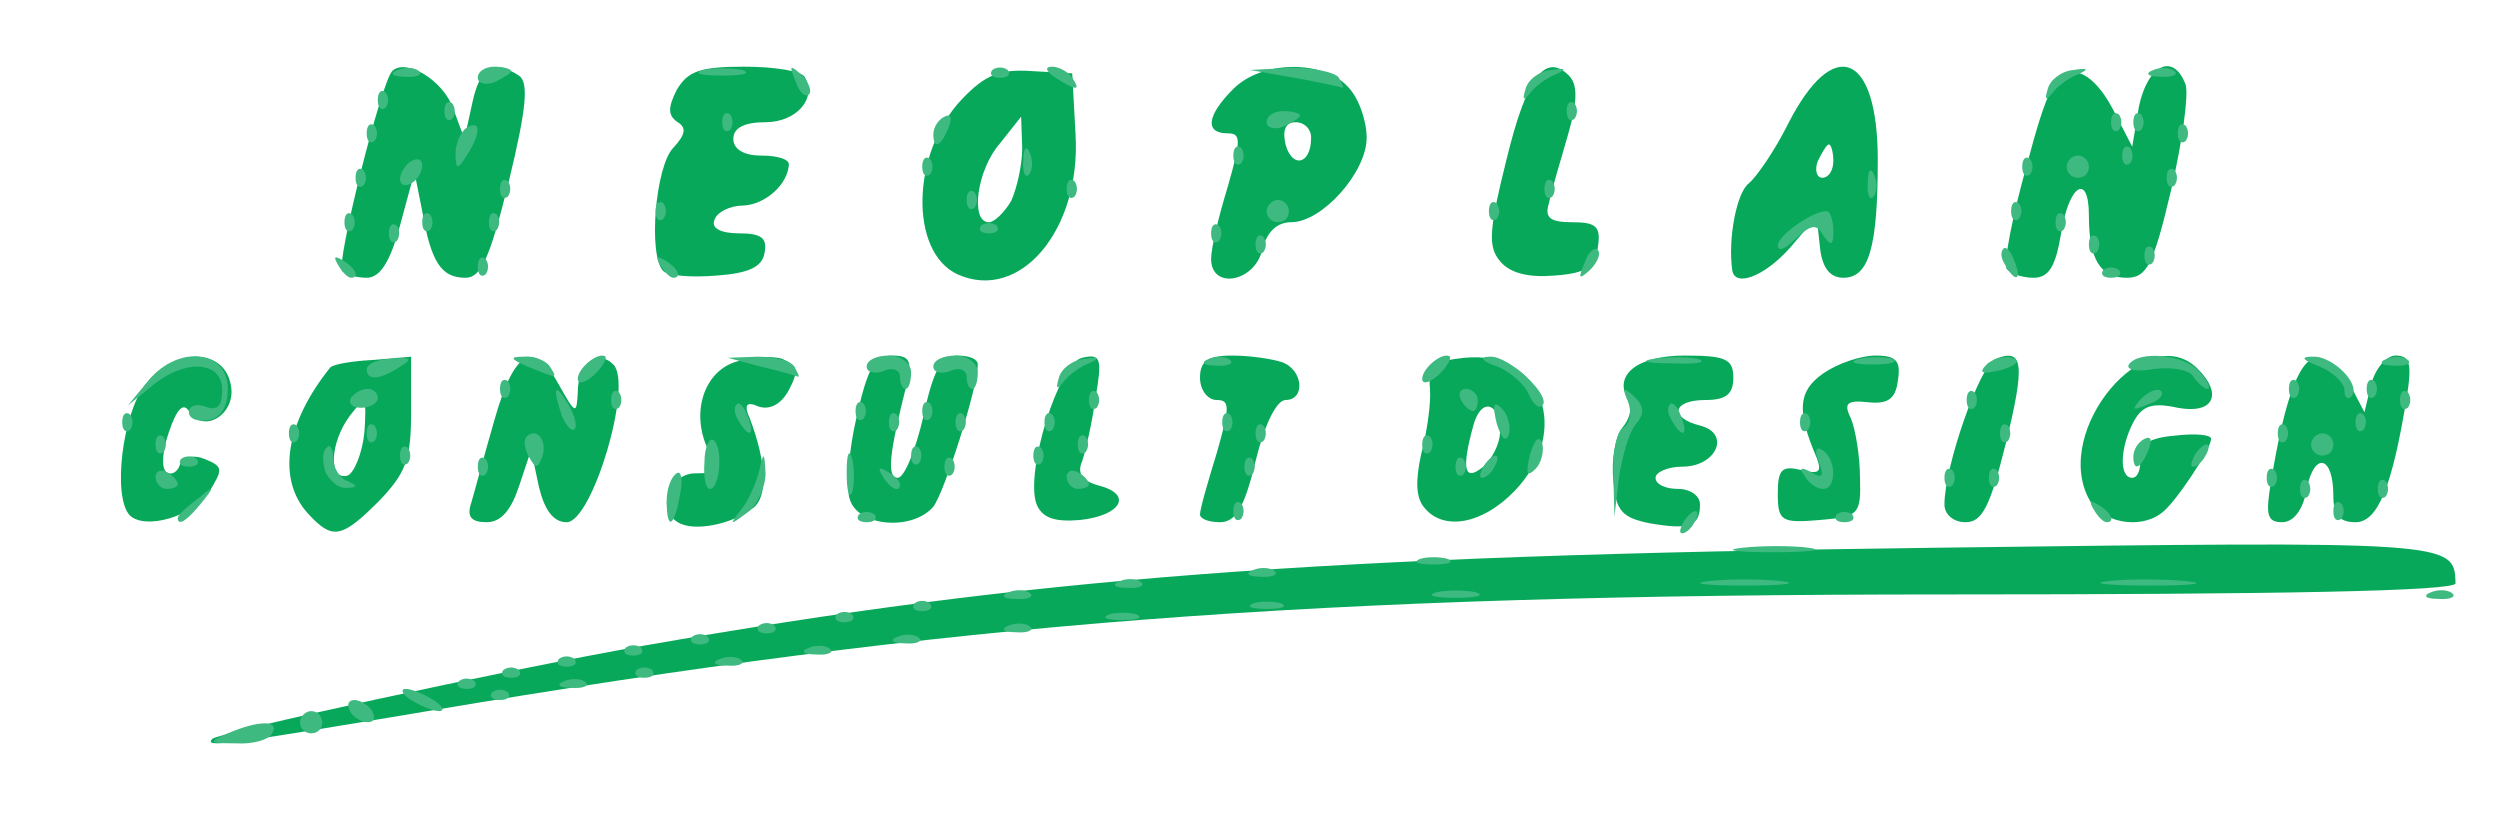 <!DOCTYPE svg PUBLIC "-//W3C//DTD SVG 20010904//EN" "http://www.w3.org/TR/2001/REC-SVG-20010904/DTD/svg10.dtd">
<svg version="1.0" xmlns="http://www.w3.org/2000/svg" width="225px" height="75px" viewBox="0 0 2250 750" preserveAspectRatio="xMidYMid meet">
<g id="layer101" fill="#08a85b" stroke="none">
 <path d="M191 665 c7 -6 258 -61 389 -84 348 -61 604 -81 1159 -88 469 -6 470 -6 471 32 0 7 -159 10 -458 10 -571 0 -894 25 -1367 105 -185 31 -201 33 -194 25z"/>
 <path d="M277 462 c-28 -31 -20 -81 20 -131 2 -3 19 -6 38 -7 l35 -3 0 50 c0 43 -5 55 -29 80 -34 34 -42 35 -64 11z m51 -73 c2 -32 1 -33 -13 -15 -18 24 -20 59 -2 54 6 -3 13 -20 15 -39z"/>
 <path d="M610 470 c-20 -12 -7 -45 17 -44 18 0 20 -3 12 -18 -18 -33 -7 -72 22 -82 15 -5 34 -6 43 -3 14 6 15 11 6 28 -7 13 -17 18 -27 15 -11 -5 -14 -2 -8 11 15 40 16 70 3 80 -19 15 -54 22 -68 13z"/>
 <path d="M1485 471 c-25 -5 -31 -11 -33 -39 -2 -18 2 -40 8 -47 7 -8 9 -18 6 -24 -15 -23 7 -41 50 -41 37 0 44 3 44 20 0 15 -7 20 -25 20 -30 0 -33 16 -5 23 28 7 15 37 -16 37 -13 0 -24 5 -24 10 0 6 9 10 20 10 11 0 20 6 20 14 0 20 -10 23 -45 17z"/>
 <path d="M117 464 c-16 -16 -7 -92 14 -118 27 -34 72 -33 77 2 4 25 -25 43 -38 22 -5 -8 -11 -2 -18 19 -6 17 -7 33 -2 36 4 3 10 0 12 -7 3 -7 12 -9 22 -5 17 7 17 9 4 30 -15 22 -57 34 -71 21z"/>
 <path d="M424 453 c3 -10 12 -44 21 -75 18 -64 36 -73 59 -30 14 25 15 25 16 5 0 -26 18 -39 32 -25 18 18 -19 142 -42 142 -12 0 -20 -11 -25 -32 l-7 -33 -11 33 c-7 21 -16 32 -29 32 -14 0 -18 -5 -14 -17z"/>
 <path d="M765 450 c-4 -11 -1 -45 6 -75 10 -44 16 -55 32 -55 16 0 18 5 13 26 -16 63 -18 84 -8 84 6 0 16 -25 23 -55 9 -42 16 -55 31 -55 10 0 18 3 18 8 0 21 -30 115 -40 128 -19 22 -67 18 -75 -6z"/>
 <path d="M933 454 c-11 -28 20 -128 41 -132 17 -4 18 1 12 36 -3 22 -9 48 -12 57 -5 11 0 18 15 22 31 8 20 27 -17 31 -23 2 -34 -2 -39 -14z"/>
 <path d="M1080 463 c0 -5 7 -29 15 -55 12 -42 12 -48 0 -48 -8 0 -15 -9 -15 -20 0 -15 7 -20 29 -20 16 0 36 3 45 6 19 7 21 34 3 34 -8 0 -19 22 -27 55 -10 42 -18 55 -32 55 -10 0 -18 -3 -18 -7z"/>
 <path d="M1282 457 c-8 -9 -8 -25 -3 -48 5 -19 9 -45 8 -59 -2 -21 3 -25 31 -28 70 -7 97 66 45 120 -29 30 -64 36 -81 15z m68 -68 c0 -27 -17 -32 -24 -6 -11 40 -8 51 9 37 8 -7 15 -21 15 -31z"/>
 <path d="M1600 444 c0 -22 4 -25 21 -21 16 4 19 2 14 -11 -18 -42 -17 -60 6 -76 13 -9 34 -16 47 -16 19 0 23 5 20 23 -2 16 -9 21 -27 19 -19 -2 -22 1 -15 15 4 10 8 34 8 53 1 33 -1 35 -36 38 -35 3 -38 1 -38 -24z"/>
 <path d="M1750 454 c0 -34 32 -126 46 -131 25 -10 27 4 9 77 -14 56 -21 70 -36 70 -11 0 -19 -7 -19 -16z"/>
 <path d="M1880 449 c-33 -62 52 -163 98 -117 23 23 14 41 -18 35 -23 -5 -32 -2 -40 13 -12 23 -13 50 -1 50 5 0 8 -8 7 -17 -1 -13 8 -19 32 -21 17 -2 32 -1 32 3 0 9 -33 59 -45 67 -20 15 -54 8 -65 -13z"/>
 <path d="M2044 433 c13 -79 27 -114 44 -111 9 2 22 14 28 26 l12 23 6 -25 c4 -15 14 -26 22 -26 13 0 15 7 10 38 -13 80 -26 112 -46 112 -15 0 -20 -7 -20 -24 0 -36 -17 -40 -24 -6 -3 19 -12 30 -22 30 -14 0 -15 -7 -10 -37z"/>
 <path d="M862 247 c-44 -20 -42 -110 4 -158 21 -22 34 -27 63 -25 l36 2 3 55 c5 86 -50 151 -106 126z m48 -66 c5 -11 10 -32 10 -48 l-1 -28 -19 24 c-21 24 -27 71 -10 71 5 0 14 -9 20 -19z"/>
 <path d="M308 244 c-6 -6 35 -170 45 -180 12 -12 46 8 55 34 l10 27 7 -32 c7 -33 19 -40 42 -25 9 6 7 29 -9 95 -17 69 -25 87 -39 87 -22 0 -31 -14 -39 -60 l-7 -35 -13 48 c-9 33 -18 47 -30 47 -9 0 -19 -3 -22 -6z"/>
 <path d="M597 244 c-14 -14 -7 -95 9 -111 11 -12 12 -18 4 -23 -9 -6 -9 -13 -1 -29 10 -17 21 -21 61 -21 27 0 51 4 54 9 12 19 -7 41 -35 41 -19 0 -29 5 -29 15 0 9 9 15 25 15 14 0 25 3 25 8 -1 18 -21 36 -41 37 -12 0 -24 6 -26 13 -3 7 5 12 22 12 20 0 26 4 23 18 -2 12 -14 18 -43 20 -23 2 -44 0 -48 -4z"/>
 <path d="M1090 233 c0 -10 7 -39 15 -65 12 -42 12 -48 0 -48 -21 0 -19 -16 5 -40 26 -26 81 -26 103 -2 10 10 17 31 17 46 0 31 -40 76 -68 76 -13 0 -22 9 -26 25 -7 29 -46 36 -46 8z m90 -109 c0 -8 -6 -14 -14 -14 -9 0 -12 7 -9 20 6 22 23 18 23 -6z"/>
 <path d="M1350 235 c-11 -13 -10 -28 6 -92 18 -74 35 -96 56 -75 8 8 8 23 -1 54 -7 24 -15 51 -17 61 -4 13 1 17 21 17 22 0 26 4 23 23 -2 17 -10 23 -39 25 -23 2 -40 -2 -49 -13z"/>
 <path d="M1559 243 c-4 -28 4 -70 15 -78 7 -6 23 -29 35 -53 41 -81 81 -65 81 32 0 79 -8 106 -31 106 -12 0 -19 -9 -21 -27 l-3 -28 -24 28 c-23 26 -50 36 -52 20z m91 -98 c0 -8 -2 -15 -4 -15 -2 0 -6 7 -10 15 -3 8 -1 15 4 15 6 0 10 -7 10 -15z"/>
 <path d="M1806 242 c-3 -5 5 -47 18 -93 18 -68 26 -84 42 -84 12 0 25 13 36 34 l17 33 6 -36 c8 -38 31 -49 42 -20 3 9 -3 52 -13 95 -16 68 -22 79 -40 79 -24 0 -34 -17 -34 -56 0 -39 -18 -28 -25 16 -5 30 -11 40 -25 40 -10 0 -21 -4 -24 -8z"/>
 </g>
<g id="layer102" fill="#3eba81" stroke="none">
 <path d="M205 660 c28 -12 47 -12 40 0 -3 6 -18 10 -33 9 -24 0 -25 -1 -7 -9z"/>
 <path d="M270 650 c0 -5 5 -10 10 -10 6 0 10 5 10 10 0 6 -4 10 -10 10 -5 0 -10 -4 -10 -10z"/>
 <path d="M315 640 c-3 -5 -2 -10 4 -10 5 0 13 5 16 10 3 6 2 10 -4 10 -5 0 -13 -4 -16 -10z"/>
 <path d="M370 630 c-8 -5 -10 -10 -5 -10 6 0 17 5 25 10 8 5 11 10 5 10 -5 0 -17 -5 -25 -10z"/>
 <path d="M443 623 c4 -3 10 -3 14 0 3 4 0 7 -7 7 -7 0 -10 -3 -7 -7z"/>
 <path d="M413 613 c4 -3 10 -3 14 0 3 4 0 7 -7 7 -7 0 -10 -3 -7 -7z"/>
 <path d="M508 613 c7 -3 16 -2 19 1 4 3 -2 6 -13 5 -11 0 -14 -3 -6 -6z"/>
 <path d="M453 603 c4 -3 10 -3 14 0 3 4 0 7 -7 7 -7 0 -10 -3 -7 -7z"/>
 <path d="M573 603 c4 -3 10 -3 14 0 3 4 0 7 -7 7 -7 0 -10 -3 -7 -7z"/>
 <path d="M503 593 c4 -3 10 -3 14 0 3 4 0 7 -7 7 -7 0 -10 -3 -7 -7z"/>
 <path d="M648 593 c7 -3 16 -2 19 1 4 3 -2 6 -13 5 -11 0 -14 -3 -6 -6z"/>
 <path d="M563 583 c4 -3 10 -3 14 0 3 4 0 7 -7 7 -7 0 -10 -3 -7 -7z"/>
 <path d="M728 583 c7 -3 16 -2 19 1 4 3 -2 6 -13 5 -11 0 -14 -3 -6 -6z"/>
 <path d="M623 573 c4 -3 10 -3 14 0 3 4 0 7 -7 7 -7 0 -10 -3 -7 -7z"/>
 <path d="M808 573 c7 -3 16 -2 19 1 4 3 -2 6 -13 5 -11 0 -14 -3 -6 -6z"/>
 <path d="M683 563 c4 -3 10 -3 14 0 3 4 0 7 -7 7 -7 0 -10 -3 -7 -7z"/>
 <path d="M908 563 c7 -3 16 -2 19 1 4 3 -2 6 -13 5 -11 0 -14 -3 -6 -6z"/>
 <path d="M753 553 c4 -3 10 -3 14 0 3 4 0 7 -7 7 -7 0 -10 -3 -7 -7z"/>
 <path d="M998 553 c6 -2 18 -2 25 0 6 3 1 5 -13 5 -14 0 -19 -2 -12 -5z"/>
 <path d="M823 543 c4 -3 10 -3 14 0 3 4 0 7 -7 7 -7 0 -10 -3 -7 -7z"/>
 <path d="M1128 543 c6 -2 18 -2 25 0 6 3 1 5 -13 5 -14 0 -19 -2 -12 -5z"/>
 <path d="M908 533 c7 -3 16 -2 19 1 4 3 -2 6 -13 5 -11 0 -14 -3 -6 -6z"/>
 <path d="M1293 533 c9 -2 25 -2 35 0 9 3 1 5 -18 5 -19 0 -27 -2 -17 -5z"/>
 <path d="M2188 533 c7 -3 16 -2 19 1 4 3 -2 6 -13 5 -11 0 -14 -3 -6 -6z"/>
 <path d="M1008 523 c7 -3 16 -2 19 1 4 3 -2 6 -13 5 -11 0 -14 -3 -6 -6z"/>
 <path d="M1538 523 c17 -2 47 -2 65 0 17 2 3 4 -33 4 -36 0 -50 -2 -32 -4z"/>
 <path d="M1897 523 c18 -2 50 -2 70 0 21 2 7 4 -32 4 -38 0 -55 -2 -38 -4z"/>
 <path d="M1128 513 c7 -3 16 -2 19 1 4 3 -2 6 -13 5 -11 0 -14 -3 -6 -6z"/>
 <path d="M1278 503 c6 -2 18 -2 25 0 6 3 1 5 -13 5 -14 0 -19 -2 -12 -5z"/>
 <path d="M1568 493 c18 -2 45 -2 60 0 15 2 0 4 -33 4 -33 0 -45 -2 -27 -4z"/>
 <path d="M1515 470 c3 -5 8 -10 11 -10 3 0 2 5 -1 10 -3 6 -8 10 -11 10 -3 0 -2 -4 1 -10z"/>
 <path d="M160 466 c0 -2 8 -10 18 -17 15 -13 16 -12 3 4 -13 16 -21 21 -21 13z"/>
 <path d="M600 451 c0 -11 4 -22 9 -25 4 -3 6 6 3 19 -5 30 -12 33 -12 6z"/>
 <path d="M666 460 c7 -8 14 -24 17 -35 4 -19 5 -19 6 1 0 12 -7 28 -16 35 -16 12 -17 12 -7 -1z"/>
 <path d="M773 463 c4 -3 10 -3 14 0 3 4 0 7 -7 7 -7 0 -10 -3 -7 -7z"/>
 <path d="M1110 460 c0 -7 3 -10 7 -7 3 4 3 10 0 14 -4 3 -7 0 -7 -7z"/>
 <path d="M1653 463 c4 -3 10 -3 14 0 3 4 0 7 -7 7 -7 0 -10 -3 -7 -7z"/>
 <path d="M1884 458 c-4 -7 -3 -8 4 -4 12 7 16 16 8 16 -3 0 -8 -5 -12 -12z"/>
 <path d="M2100 460 c0 -7 3 -10 7 -7 3 4 3 10 0 14 -4 3 -7 0 -7 -7z"/>
 <path d="M1452 428 c-1 -20 3 -40 9 -43 6 -4 8 -14 4 -24 -5 -12 -4 -13 6 -4 9 9 9 16 1 25 -6 7 -12 29 -15 48 l-4 35 -1 -37z"/>
 <path d="M762 425 c0 -16 2 -22 5 -12 2 9 2 23 0 30 -3 6 -5 -1 -5 -18z"/>
 <path d="M2070 440 c0 -7 3 -10 7 -7 3 4 3 10 0 14 -4 3 -7 0 -7 -7z"/>
 <path d="M2140 440 c0 -7 3 -10 7 -7 3 4 3 10 0 14 -4 3 -7 0 -7 -7z"/>
 <path d="M140 429 c0 -5 5 -7 10 -4 6 3 10 8 10 11 0 2 -4 4 -10 4 -5 0 -10 -5 -10 -11z"/>
 <path d="M293 425 c-3 -9 -3 -19 1 -22 3 -4 6 1 6 10 0 8 6 18 13 20 9 4 9 6 -1 6 -7 1 -15 -6 -19 -14z"/>
 <path d="M634 416 c0 -13 4 -22 8 -20 9 6 6 44 -3 44 -4 0 -6 -11 -5 -24z"/>
 <path d="M794 428 c-4 -7 -3 -8 4 -4 7 4 12 9 12 12 0 8 -9 4 -16 -8z"/>
 <path d="M960 429 c0 -5 5 -7 10 -4 6 3 10 8 10 11 0 2 -4 4 -10 4 -5 0 -10 -5 -10 -11z"/>
 <path d="M1624 428 c-5 -7 -3 -8 6 -3 10 6 12 4 7 -9 -4 -10 -3 -15 3 -11 13 8 13 35 1 35 -6 0 -13 -5 -17 -12z"/>
 <path d="M1750 430 c0 -7 3 -10 7 -7 3 4 3 10 0 14 -4 3 -7 0 -7 -7z"/>
 <path d="M1790 430 c0 -7 3 -10 7 -7 3 4 3 10 0 14 -4 3 -7 0 -7 -7z"/>
 <path d="M2040 430 c0 -7 3 -10 7 -7 3 4 3 10 0 14 -4 3 -7 0 -7 -7z"/>
 <path d="M430 420 c0 -7 3 -10 7 -7 3 4 3 10 0 14 -4 3 -7 0 -7 -7z"/>
 <path d="M850 420 c0 -7 3 -10 7 -7 3 4 3 10 0 14 -4 3 -7 0 -7 -7z"/>
 <path d="M1120 420 c0 -7 3 -10 7 -7 3 4 3 10 0 14 -4 3 -7 0 -7 -7z"/>
 <path d="M1310 420 c0 -7 3 -10 7 -7 3 4 3 10 0 14 -4 3 -7 0 -7 -7z"/>
 <path d="M1335 420 c3 -5 8 -10 11 -10 3 0 2 5 -1 10 -3 6 -8 10 -11 10 -3 0 -2 -4 1 -10z"/>
 <path d="M1377 409 c4 -13 8 -18 11 -10 2 7 -1 18 -6 23 -8 8 -9 4 -5 -13z"/>
 <path d="M163 413 c4 -3 10 -3 14 0 3 4 0 7 -7 7 -7 0 -10 -3 -7 -7z"/>
 <path d="M360 410 c0 -7 3 -10 7 -7 3 4 3 10 0 14 -4 3 -7 0 -7 -7z"/>
 <path d="M476 411 c-4 -7 -5 -15 -2 -18 9 -9 19 4 14 18 -4 11 -6 11 -12 0z"/>
 <path d="M820 410 c0 -7 3 -10 7 -7 3 4 3 10 0 14 -4 3 -7 0 -7 -7z"/>
 <path d="M930 410 c0 -7 3 -10 7 -7 3 4 3 10 0 14 -4 3 -7 0 -7 -7z"/>
 <path d="M1920 411 c0 -6 4 -13 10 -16 6 -3 7 1 4 9 -7 18 -14 21 -14 7z"/>
 <path d="M1975 410 c3 -5 8 -10 11 -10 3 0 2 5 -1 10 -3 6 -8 10 -11 10 -3 0 -2 -4 1 -10z"/>
 <path d="M140 400 c0 -7 3 -10 7 -7 3 4 3 10 0 14 -4 3 -7 0 -7 -7z"/>
 <path d="M970 400 c0 -7 3 -10 7 -7 3 4 3 10 0 14 -4 3 -7 0 -7 -7z"/>
 <path d="M1280 400 c0 -7 3 -10 7 -7 3 4 3 10 0 14 -4 3 -7 0 -7 -7z"/>
 <path d="M2080 400 c0 -5 5 -10 10 -10 6 0 10 5 10 10 0 6 -4 10 -10 10 -5 0 -10 -4 -10 -10z"/>
 <path d="M260 390 c0 -7 3 -10 7 -7 3 4 3 10 0 14 -4 3 -7 0 -7 -7z"/>
 <path d="M330 390 c0 -7 3 -10 7 -7 3 4 3 10 0 14 -4 3 -7 0 -7 -7z"/>
 <path d="M1130 390 c0 -7 3 -10 7 -7 3 4 3 10 0 14 -4 3 -7 0 -7 -7z"/>
 <path d="M1347 381 c-4 -17 -3 -21 5 -13 5 5 8 16 6 23 -3 8 -7 3 -11 -10z"/>
 <path d="M1800 390 c0 -7 3 -10 7 -7 3 4 3 10 0 14 -4 3 -7 0 -7 -7z"/>
 <path d="M2050 390 c0 -7 3 -10 7 -7 3 4 3 10 0 14 -4 3 -7 0 -7 -7z"/>
 <path d="M110 380 c0 -7 3 -10 7 -7 3 4 3 10 0 14 -4 3 -7 0 -7 -7z"/>
 <path d="M506 375 c-9 -26 -7 -32 5 -12 6 10 9 21 6 23 -2 3 -7 -2 -11 -11z"/>
 <path d="M665 379 c-4 -6 -5 -12 -2 -15 2 -3 7 2 10 11 7 17 1 20 -8 4z"/>
 <path d="M800 380 c0 -7 3 -10 7 -7 3 4 3 10 0 14 -4 3 -7 0 -7 -7z"/>
 <path d="M860 380 c0 -7 3 -10 7 -7 3 4 3 10 0 14 -4 3 -7 0 -7 -7z"/>
 <path d="M940 380 c0 -7 3 -10 7 -7 3 4 3 10 0 14 -4 3 -7 0 -7 -7z"/>
 <path d="M1100 380 c0 -7 3 -10 7 -7 3 4 3 10 0 14 -4 3 -7 0 -7 -7z"/>
 <path d="M1505 379 c-4 -6 -5 -12 -2 -15 2 -3 7 2 10 11 7 17 1 20 -8 4z"/>
 <path d="M1620 380 c0 -7 3 -10 7 -7 3 4 3 10 0 14 -4 3 -7 0 -7 -7z"/>
 <path d="M2120 380 c0 -7 3 -10 7 -7 3 4 3 10 0 14 -4 3 -7 0 -7 -7z"/>
 <path d="M170 371 c0 -6 7 -8 15 -5 10 4 15 0 15 -15 0 -27 -35 -28 -64 -3 l-21 17 19 -23 c27 -32 71 -27 71 8 0 16 -6 26 -17 28 -10 2 -18 -1 -18 -7z"/>
 <path d="M770 370 c0 -7 3 -10 7 -7 3 4 3 10 0 14 -4 3 -7 0 -7 -7z"/>
 <path d="M830 370 c0 -7 3 -10 7 -7 3 4 3 10 0 14 -4 3 -7 0 -7 -7z"/>
 <path d="M316 358 c3 -4 9 -8 15 -8 5 0 9 4 9 8 0 5 -7 9 -15 9 -8 0 -12 -4 -9 -9z"/>
 <path d="M550 360 c0 -7 3 -10 7 -7 3 4 3 10 0 14 -4 3 -7 0 -7 -7z"/>
 <path d="M980 360 c0 -7 3 -10 7 -7 3 4 3 10 0 14 -4 3 -7 0 -7 -7z"/>
 <path d="M1315 360 c-3 -5 -1 -10 4 -10 6 0 11 5 11 10 0 6 -2 10 -4 10 -3 0 -8 -4 -11 -10z"/>
 <path d="M1376 355 c-3 -8 -16 -20 -28 -25 -15 -5 -17 -9 -7 -9 17 -1 56 36 47 44 -3 3 -8 -1 -12 -10z"/>
 <path d="M1770 360 c0 -7 3 -10 7 -7 3 4 3 10 0 14 -4 3 -7 0 -7 -7z"/>
 <path d="M1927 359 c7 -7 15 -10 18 -7 3 3 -2 9 -12 12 -14 6 -15 5 -6 -5z"/>
 <path d="M2160 360 c0 -7 3 -10 7 -7 3 4 3 10 0 14 -4 3 -7 0 -7 -7z"/>
 <path d="M450 350 c0 -7 3 -10 7 -7 3 4 3 10 0 14 -4 3 -7 0 -7 -7z"/>
 <path d="M2060 350 c0 -7 3 -10 7 -7 3 4 3 10 0 14 -4 3 -7 0 -7 -7z"/>
 <path d="M2110 351 c0 -6 -10 -16 -22 -21 -16 -6 -18 -9 -7 -9 19 -1 45 26 35 36 -3 3 -6 1 -6 -6z"/>
 <path d="M2130 350 c0 -7 3 -10 7 -7 3 4 3 10 0 14 -4 3 -7 0 -7 -7z"/>
 <path d="M520 341 c0 -10 19 -25 25 -20 1 2 -3 10 -11 17 -8 7 -14 8 -14 3z"/>
 <path d="M810 339 c0 -6 -7 -9 -15 -5 -8 3 -15 1 -15 -4 0 -6 9 -10 20 -10 11 0 20 7 20 15 0 8 -2 15 -5 15 -3 0 -5 -5 -5 -11z"/>
 <path d="M870 339 c0 -6 -7 -9 -15 -5 -8 3 -15 1 -15 -4 0 -6 9 -10 20 -10 11 0 20 7 20 15 0 8 -2 15 -5 15 -3 0 -5 -5 -5 -11z"/>
 <path d="M953 340 c2 -8 12 -16 23 -17 13 -2 15 -1 4 4 -8 3 -19 11 -23 17 -6 7 -7 6 -4 -4z"/>
 <path d="M1280 341 c0 -10 19 -25 25 -20 1 2 -3 10 -11 17 -8 7 -14 8 -14 3z"/>
 <path d="M1974 339 c-3 -6 -19 -9 -35 -7 -15 3 -26 1 -23 -4 9 -13 51 -9 64 7 7 8 10 15 7 15 -3 0 -9 -5 -13 -11z"/>
 <path d="M330 332 c0 -4 10 -9 22 -9 18 -2 20 0 8 7 -18 12 -30 13 -30 2z"/>
 <path d="M475 330 c-16 -7 -17 -9 -3 -9 9 -1 20 4 23 9 7 11 7 11 -20 0z"/>
 <path d="M685 330 l-30 -8 27 -1 c15 0 30 4 33 9 3 6 5 9 3 9 -2 -1 -16 -5 -33 -9z"/>
 <path d="M1788 328 c5 -5 16 -8 23 -6 8 3 3 7 -10 11 -17 4 -21 3 -13 -5z"/>
 <path d="M1088 323 c7 -3 16 -2 19 1 4 3 -2 6 -13 5 -11 0 -14 -3 -6 -6z"/>
 <path d="M1488 323 c12 -2 30 -2 40 0 9 3 -1 5 -23 4 -22 0 -30 -2 -17 -4z"/>
 <path d="M1673 323 c9 -2 23 -2 30 0 6 3 -1 5 -18 5 -16 0 -22 -2 -12 -5z"/>
 <path d="M2148 323 c7 -3 16 -2 19 1 4 3 -2 6 -13 5 -11 0 -14 -3 -6 -6z"/>
 <path d="M304 238 c-4 -7 -3 -8 4 -4 12 7 16 16 8 16 -3 0 -8 -5 -12 -12z"/>
 <path d="M430 240 c0 -7 3 -10 7 -7 3 4 3 10 0 14 -4 3 -7 0 -7 -7z"/>
 <path d="M594 238 c-4 -7 -3 -8 4 -4 12 7 16 16 8 16 -3 0 -8 -5 -12 -12z"/>
 <path d="M1426 237 c3 -10 9 -15 12 -12 3 3 0 11 -7 18 -10 9 -11 8 -5 -6z"/>
 <path d="M1805 239 c-4 -6 -5 -12 -2 -15 2 -3 7 2 10 11 7 17 1 20 -8 4z"/>
 <path d="M1893 243 c4 -3 10 -3 14 0 3 4 0 7 -7 7 -7 0 -10 -3 -7 -7z"/>
 <path d="M1930 230 c0 -7 3 -10 7 -7 3 4 3 10 0 14 -4 3 -7 0 -7 -7z"/>
 <path d="M1130 220 c0 -7 3 -10 7 -7 3 4 3 10 0 14 -4 3 -7 0 -7 -7z"/>
 <path d="M1600 221 c0 -9 31 -31 44 -31 3 0 6 8 6 18 0 13 -2 14 -9 4 -6 -11 -11 -10 -25 3 -9 9 -16 12 -16 6z"/>
 <path d="M1880 220 c0 -7 3 -10 7 -7 3 4 3 10 0 14 -4 3 -7 0 -7 -7z"/>
 <path d="M350 210 c0 -7 3 -10 7 -7 3 4 3 10 0 14 -4 3 -7 0 -7 -7z"/>
 <path d="M1090 210 c0 -7 3 -10 7 -7 3 4 3 10 0 14 -4 3 -7 0 -7 -7z"/>
 <path d="M310 200 c0 -7 3 -10 7 -7 3 4 3 10 0 14 -4 3 -7 0 -7 -7z"/>
 <path d="M380 200 c0 -7 3 -10 7 -7 3 4 3 10 0 14 -4 3 -7 0 -7 -7z"/>
 <path d="M440 200 c0 -7 3 -10 7 -7 3 4 3 10 0 14 -4 3 -7 0 -7 -7z"/>
 <path d="M883 203 c4 -3 10 -3 14 0 3 4 0 7 -7 7 -7 0 -10 -3 -7 -7z"/>
 <path d="M1850 200 c0 -7 3 -10 7 -7 3 4 3 10 0 14 -4 3 -7 0 -7 -7z"/>
 <path d="M590 190 c0 -7 3 -10 7 -7 3 4 3 10 0 14 -4 3 -7 0 -7 -7z"/>
 <path d="M1140 190 c0 -5 5 -10 10 -10 6 0 10 5 10 10 0 6 -4 10 -10 10 -5 0 -10 -4 -10 -10z"/>
 <path d="M1340 190 c0 -7 3 -10 7 -7 3 4 3 10 0 14 -4 3 -7 0 -7 -7z"/>
 <path d="M1810 190 c0 -7 3 -10 7 -7 3 4 3 10 0 14 -4 3 -7 0 -7 -7z"/>
 <path d="M870 180 c0 -7 3 -10 7 -7 3 4 3 10 0 14 -4 3 -7 0 -7 -7z"/>
 <path d="M450 170 c0 -7 3 -10 7 -7 3 4 3 10 0 14 -4 3 -7 0 -7 -7z"/>
 <path d="M960 170 c0 -7 3 -10 7 -7 3 4 3 10 0 14 -4 3 -7 0 -7 -7z"/>
 <path d="M1390 170 c0 -7 3 -10 7 -7 3 4 3 10 0 14 -4 3 -7 0 -7 -7z"/>
 <path d="M1681 164 c0 -11 3 -14 6 -6 3 7 2 16 -1 19 -3 4 -6 -2 -5 -13z"/>
 <path d="M320 160 c0 -7 3 -10 7 -7 3 4 3 10 0 14 -4 3 -7 0 -7 -7z"/>
 <path d="M360 161 c0 -5 5 -13 10 -16 6 -3 10 -2 10 4 0 5 -4 13 -10 16 -5 3 -10 2 -10 -4z"/>
 <path d="M1950 160 c0 -7 3 -10 7 -7 3 4 3 10 0 14 -4 3 -7 0 -7 -7z"/>
 <path d="M830 150 c0 -7 3 -10 7 -7 3 4 3 10 0 14 -4 3 -7 0 -7 -7z"/>
 <path d="M921 144 c0 -11 3 -14 6 -6 3 7 2 16 -1 19 -3 4 -6 -2 -5 -13z"/>
 <path d="M1820 150 c0 -7 3 -10 7 -7 3 4 3 10 0 14 -4 3 -7 0 -7 -7z"/>
 <path d="M1860 150 c0 -5 5 -10 10 -10 6 0 10 5 10 10 0 6 -4 10 -10 10 -5 0 -10 -4 -10 -10z"/>
 <path d="M410 138 c0 -9 5 -20 10 -23 13 -8 13 5 0 25 -8 13 -10 13 -10 -2z"/>
 <path d="M1110 140 c0 -7 3 -10 7 -7 3 4 3 10 0 14 -4 3 -7 0 -7 -7z"/>
 <path d="M1910 140 c0 -7 3 -10 7 -7 3 4 3 10 0 14 -4 3 -7 0 -7 -7z"/>
 <path d="M330 120 c0 -7 3 -10 7 -7 3 4 3 10 0 14 -4 3 -7 0 -7 -7z"/>
 <path d="M840 121 c0 -6 4 -13 10 -16 6 -3 7 1 4 9 -7 18 -14 21 -14 7z"/>
 <path d="M1960 120 c0 -7 3 -10 7 -7 3 4 3 10 0 14 -4 3 -7 0 -7 -7z"/>
 <path d="M650 110 c0 -7 3 -10 7 -7 3 4 3 10 0 14 -4 3 -7 0 -7 -7z"/>
 <path d="M1140 110 c0 -6 7 -10 15 -10 8 0 15 2 15 4 0 2 -7 6 -15 10 -8 3 -15 1 -15 -4z"/>
 <path d="M1900 110 c0 -7 3 -10 7 -7 3 4 3 10 0 14 -4 3 -7 0 -7 -7z"/>
 <path d="M1920 110 c0 -7 3 -10 7 -7 3 4 3 10 0 14 -4 3 -7 0 -7 -7z"/>
 <path d="M400 100 c0 -7 3 -10 7 -7 3 4 3 10 0 14 -4 3 -7 0 -7 -7z"/>
 <path d="M1410 100 c0 -7 3 -10 7 -7 3 4 3 10 0 14 -4 3 -7 0 -7 -7z"/>
 <path d="M340 90 c0 -7 3 -10 7 -7 3 4 3 10 0 14 -4 3 -7 0 -7 -7z"/>
 <path d="M716 73 c-6 -14 -5 -15 5 -6 7 7 10 15 7 18 -3 3 -9 -2 -12 -12z"/>
 <path d="M1373 80 c2 -8 12 -16 23 -17 13 -2 15 -1 4 4 -8 3 -19 11 -23 17 -6 7 -7 6 -4 -4z"/>
 <path d="M1843 80 c2 -8 12 -16 23 -17 13 -2 15 -1 4 4 -8 3 -19 11 -23 17 -6 7 -7 6 -4 -4z"/>
 <path d="M430 70 c0 -6 7 -10 15 -10 8 0 15 2 15 4 0 2 -7 6 -15 10 -8 3 -15 1 -15 -4z"/>
 <path d="M950 70 c-9 -6 -10 -10 -3 -10 6 0 15 5 18 10 8 12 4 12 -15 0z"/>
 <path d="M1165 70 l-40 -7 37 -2 c20 0 40 4 43 9 3 6 5 9 3 9 -2 -1 -21 -5 -43 -9z"/>
 <path d="M358 63 c7 -3 16 -2 19 1 4 3 -2 6 -13 5 -11 0 -14 -3 -6 -6z"/>
 <path d="M633 63 c9 -2 25 -2 35 0 9 3 1 5 -18 5 -19 0 -27 -2 -17 -5z"/>
 <path d="M893 63 c4 -3 10 -3 14 0 3 4 0 7 -7 7 -7 0 -10 -3 -7 -7z"/>
 <path d="M1938 63 c7 -3 16 -2 19 1 4 3 -2 6 -13 5 -11 0 -14 -3 -6 -6z"/>
 </g>

</svg>